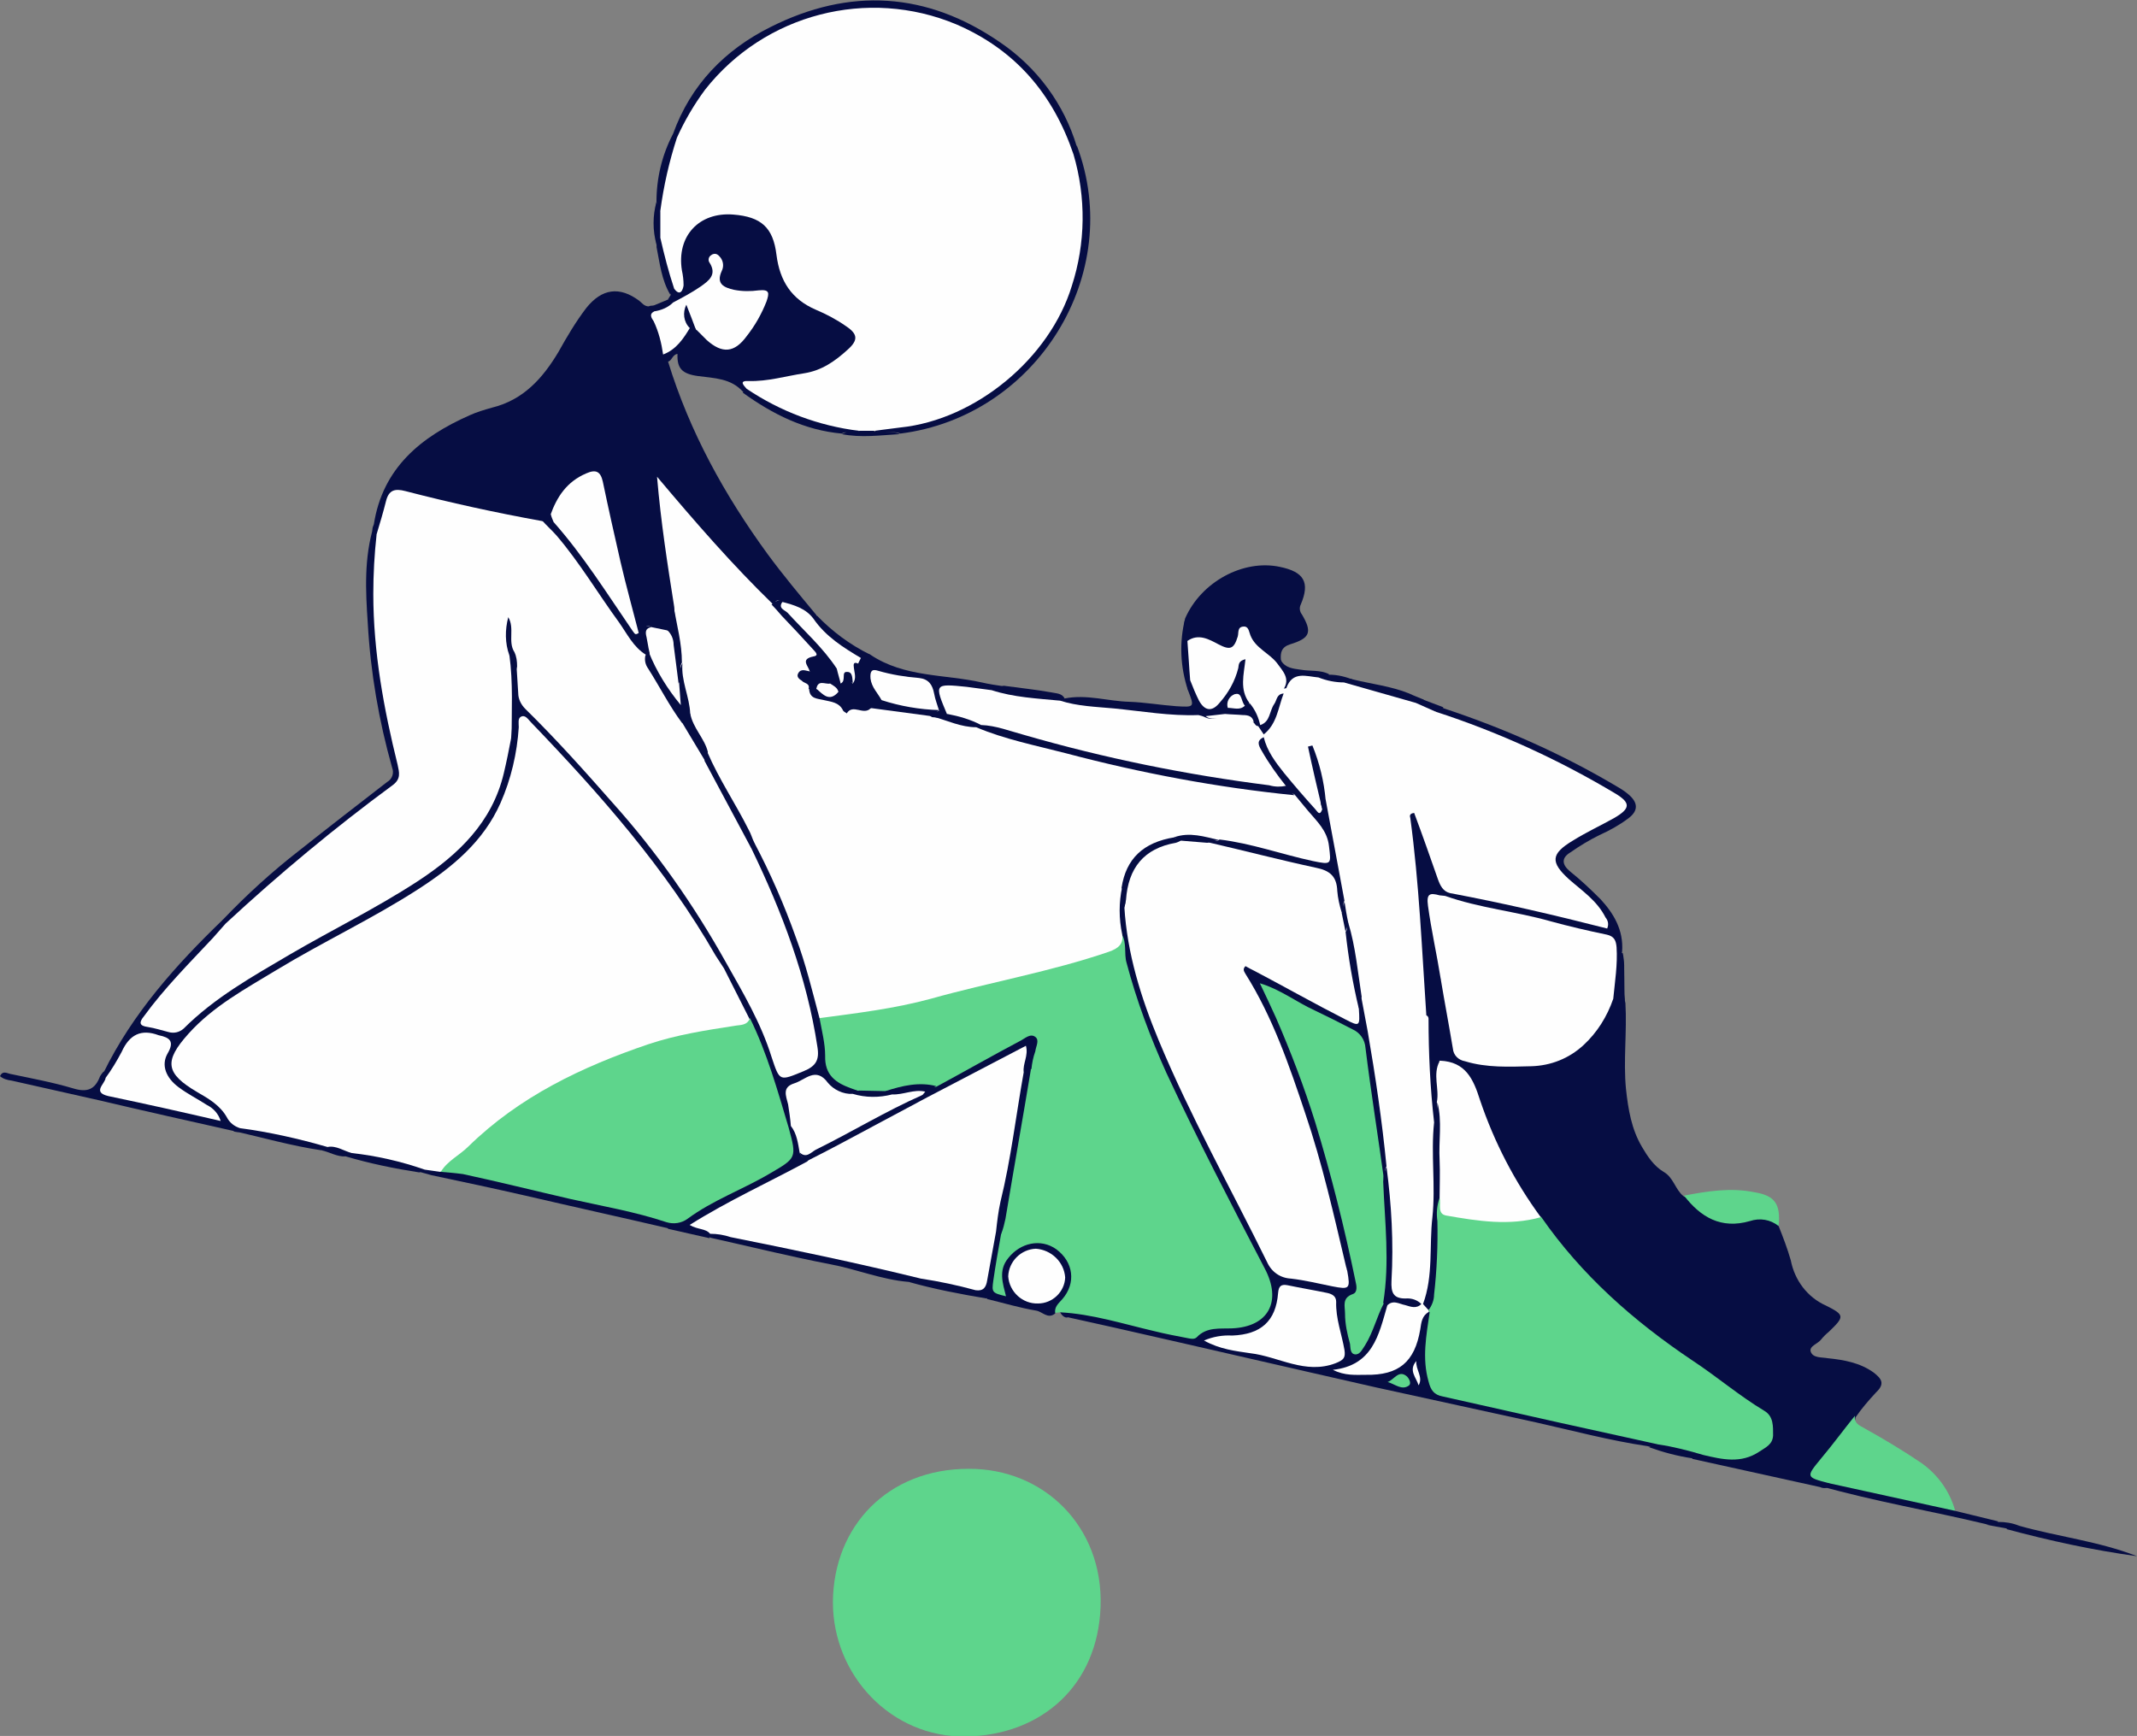 <?xml version="1.0" encoding="utf-8"?>
<!-- Generator: Adobe Illustrator 24.2.1, SVG Export Plug-In . SVG Version: 6.00 Build 0)  -->
<svg version="1.1" id="Layer_1" xmlns="http://www.w3.org/2000/svg" xmlns:xlink="http://www.w3.org/1999/xlink" x="0px" y="0px"
	 viewBox="0 0 386.4 313.9" style="enable-background:new 0 0 386.4 313.9;" xml:space="preserve">
<rect x="0" y="0" width="386.4" height="313.9" fill="#808080" stroke="none"/>
<style type="text/css">
	.st0{fill:#5ED58C;}
	.st1{fill:#060D43;}
	.st2{fill:#FEFEFE;}
</style>
<g>
	<path id="Path_40947" class="st0" d="M191.7,237.3l-1,0.1c-1.3-0.8-0.7-1.6-0.1-2.5c0.7-1.2,1.9-2.2,2-3.7c0.4-2.5-1.3-4.9-3.9-5.3
		c-0.2,0-0.5-0.1-0.8-0.1c-3.4-0.3-5.6,1.5-5.8,4.8c0,0.7,0.1,1.3,0.2,2c0.1,0.8,0.9,1.7,0,2.3c-0.9,0.6-1.8-0.2-2.6-0.3
		c-1.1-0.1-1.1-1.2-1-2c0.3-3.3,1.2-6.5,1.6-9.9c1.4-5.9,2.2-12,3.3-18c0.7-3.7,1.2-7.4,1.8-11c0.2-0.9,0.3-1.8,0.4-2.7
		c0.2-0.7,0.4-1.3-0.4-1.8c-0.8-0.5-1.4-0.1-2.1,0.4c-3.8,2.8-8.4,4.2-12.3,6.8c-0.6,0.5-1.4,0.7-2.1,0.7c-3.1-0.9-6,0.3-9,1
		c-1.6,0-3.1,0.1-4.7,0c-1.2-0.2-2.4-0.6-3.5-1.2c-2.2-1.3-3.8-2.9-3.5-5.8c0.2-2.4-0.9-4.7-0.6-7.1c2.8-2.1,6.3-1.9,9.4-2.3
		c8.1-1.2,15.9-3.6,23.8-5.5c5.3-1.3,10.7-2.2,15.9-4.2c2.1-0.6,4-1.7,5.6-3.2c1.3-0.2,1.5,0.7,1.6,1.7c1,7.5,3.6,14.4,6.7,21.2
		c5.5,12,11.8,23.6,17.5,35.5c1,2.1,2.8,4,2.6,6.7c0,3.8-3,7-6.8,7.3c-1.3,0.1-2.5,0-3.8,0c-0.5,0-1.2-0.1-1.3,0.1
		c-2.4,2.7-5.3,1.2-7.9,0.6C204.6,240.3,198.1,239,191.7,237.3z"/>
	<path id="Path_40948" class="st1" d="M321.6,221.7c0.8,2,1.6,4.1,2.2,6.2c0.7,3.6,3,6.7,6.4,8.2c3.4,1.7,3.3,2,0.5,4.7
		c-0.5,0.4-1,0.9-1.4,1.4c-0.6,0.8-2.2,1.2-1.9,2.2c0.4,1.2,2,1,3.1,1.2c2.9,0.3,5.8,0.8,8.3,2.6c1.4,1.1,2.1,2,0.4,3.6
		c-1.3,1.4-2.6,2.9-3.7,4.5c-0.4,2.9-2.1,5.1-4.1,7.2c-1.3,1.4-2.3,2.7-0.4,4.4c0.2,0.2,0.1,0.6-0.1,0.9c-0.5,0.3-1.2,0.4-1.8,0.1
		l-23.1-5.1c-0.2-1.1,0.6-1.5,1.3-1.9c1-0.2,1.8,0.3,2.7,0.5c2.4,0.6,4.9,0.3,7.1-0.9c2.5-1.2,3.1-3.8,0.8-5.3
		c-2.8-1.9-5.4-4-8.2-5.9c-10.6-7-20.5-14.7-28.6-24.6c-1.4-1.5-2.5-3.2-3.4-5c-5.2-7-9.3-14.8-11.9-23.1c-0.5-1.9-2-3.4-3.9-3.9
		c-0.9-0.2-1.6-0.9-2.5-1.2c-0.9-0.7-1.4-1.7-1.2-2.8c0.1-1.8,0-3.5,0.1-5.3c0.3-1.6,0.5-3.3,0.5-4.9c0.1-0.9,0.5-1.7,1.2-2.3
		c1.7-0.7,2.1,0.4,2.2,1.7c0.3,2.8,0.9,5.6,1.5,8.5c0.5,2.3,1.7,3.6,4,4c4.1,0.6,8.3,0.9,12.3-0.1c5.7-1.5,8.9-5.8,10.5-11.3
		c0.3-1.7,0.7-3.4,0.9-5.1c0.1-1.2,0.4-2.5,2-2.6l0,0c0.7,3-0.2,6.1,0.5,9.1c0.3,5.2-0.4,10.4,0.1,15.5c0.4,3.7,1,7.3,2.9,10.5
		c1,1.7,2.1,3.4,3.9,4.5c1.8,1,2.1,3.2,3.6,4.4c0.6,0.4,1.4,0.2,1.9,0.7c3.2,3.1,7.1,3.3,11.2,2.7
		C319.3,219.2,321.1,219.3,321.6,221.7z"/>
	<path id="Path_40949" class="st0" d="M150.6,289.7c0.1-13.8,10-24.1,24.5-24.1c13.6-0.1,24.4,10.4,23.9,24.9
		c-0.5,14.3-10.7,23.3-24.4,23.5C161.2,314.2,150.6,303,150.6,289.7z"/>
	<path id="Path_40950" class="st1" d="M120.8,65.4c3.9,12.7,10.2,24.1,18,34.8c2.8,3.8,5.8,7.4,8.8,11c0.1,0.4,0,0.8-0.3,1
		c-1.1,0.6-1.9-0.1-2.6-0.8c-0.9-0.9-2.1-1.4-3.4-1.5c-0.7,0-1.5,0.1-2.2,0.1c-1.4-0.6-2.6-1.6-3.6-2.8c-4.4-5-9.1-9.7-13.4-14.8
		c-1-1.2-1.9-2.5-2.5-3.9c0,0.1-0.1,0.6,0.2,0.4c0.1-0.1,0.2,0,0.2,0.2c1.2,7.1,2,14.3,3.4,21.3c0.1,1.8-0.2,3.4-2.1,4.1
		c-1.1,0.6-2.2,0.3-3.3,0.2c-0.9-0.2-1.8,0.3-2.7,0.1c-1.3-1.3-1.7-3.1-2.2-4.8c-1.8-6.5-3.2-13-4.8-19.5c-0.1-0.6-0.3-1.1-0.4-1.7
		c-0.5-1.8-1.6-2-3.1-1.2c-1.4,0.8-2.5,2-3.1,3.5c-0.3,1-0.8,1.8-1.5,2.6c-0.6,0.5-1.3,1-2,1.4c-3.5,0.1-6.8-1-10.2-1.7
		c-4.4-1-8.9-2-13.3-3c-2.9-0.7-3.5-0.3-4.4,2.5c-0.2,0.7-0.4,1.5-0.5,2.2c-0.2,1-0.7,1.7-1.9,1.6c-0.8-0.5-0.6-1.2-0.3-1.9
		c1.6-10.2,8.5-15.8,17.3-19.7c1.3-0.6,2.7-1,4.1-1.4c5.7-1.4,9.2-5.4,12-10.1c1.5-2.7,3.1-5.4,5-7.9c2.8-3.5,6-4,9.6-1.3
		c0.5,0.4,0.9,1,1.7,1c0.4-0.2,1-0.2,1.4,0.1c1,2.6,2.3,5.1,2.3,8C121,64.3,121,64.9,120.8,65.4z"/>
	<path id="Path_40951" class="st1" d="M120.8,65.4l-1-1.2c1.2-2.1,2.9-4,4.9-5.5c0.5-0.1,1-0.2,1.5-0.1c1,0.4,1.7,1.4,2.6,2
		c2.1,1.5,3.6,1.4,5.2-0.7c0.9-1.1,1.7-2.3,2.3-3.6c0.7-1.5,0.2-2.3-1.4-2.3c-1.6,0-3.2-0.4-4.5-1.3c-1-0.7-1.6-1.5-0.8-2.8
		c-1.5,3.8-5,4.4-8.2,5.4c-0.5-0.3-0.9-0.6-0.6-1.2l0.5-0.8c-0.2-0.5-0.2-1.1,0-1.5c0.8-0.5,1.2-1.6,0.8-2.5
		c-1.1-4.9,1.3-10.7,7.6-11.8c4.3-0.8,10.8,0.7,11.7,7.6c0.7,4.8,2.9,8.3,7.5,10.2c1.5,0.7,3,1.5,4.4,2.4c3,1.9,3.1,4.3,0.5,6.7
		c-4.5,4.3-10.2,4.8-15.8,5.6c-0.9,0.1-1.9-0.3-2.5,0.8c-0.3,0.2-0.7,0.3-1.1,0.1c-2.2-2.5-5.2-2.5-8.2-2.9c-2.9-0.4-3.8-1.4-3.7-4
		C121.6,64.1,121.5,65.2,120.8,65.4z"/>
	<path id="Path_40952" class="st1" d="M191.7,237.3c5.8,0.3,11.4,2.1,17,3.4c2,0.5,4.1,0.9,6.2,1.3c0.5,0.1,1.1,0.2,1.5-0.2
		c1.8-1.9,4.2-1.5,6.4-1.6c6.6-0.3,9-4.9,5.9-10.8c-6.1-11.7-12.2-23.4-17.8-35.4c-2.9-6.4-5.4-13.1-7.2-19.9
		c-0.5-1.7,0.1-3.6-0.9-5.2c-2.3-2.4-2.5-6.2-0.3-8.7c2,0,2.3,1.4,2.3,2.9c-0.1,3.4,0.3,6.7,1.2,10c2.1,8.2,5.1,16.1,8.7,23.7
		c4.6,9.7,9.8,19,14.3,28.7c1.3,2.9,3.3,4.6,6.5,4.8c0.9,0.1,1.8,0.3,2.7,0.5c3.6,0.7,4.2,0,3.4-3.7c-0.5-2.5-1.3-4.9-1.9-7.3
		c-3.2-13.4-7.3-26.5-13.3-38.9c-0.6-1.3-1.3-2.5-2.1-3.8c-0.6-1-1.2-2-0.2-3c1-1,2.1-0.4,3,0.1c1.8,1,3.7,2,5.5,3
		c2.8,1.6,5.7,3,8.5,4.5c1.1,0.6,2.2,1,2.9-0.6c0.3-0.9,1.2-1.4,2.1-1.4c1,0.5,1.7,1.5,1.7,2.6c1.8,9.4,3.2,18.9,4,28.4
		c0.1,1-0.4,2-1.2,2.7c-1.8,0.7-2-0.5-2.2-1.7c-0.9-6.2-1.9-12.5-2.6-18.7c-0.4-3.9-2.1-6.3-5.8-7.7c-3.6-1.4-6.9-3.3-10-5.5
		c3.7,7.8,6.8,15.8,9.3,24.1c2.7,9,5,18.2,6.8,27.5c0.3,1.4,0.3,2.9-1,4c-0.5,0.5-0.8,1.1-0.8,1.8c0,1.4-0.4,3.4,1.1,3.8
		c1.4,0.4,1.4-1.7,2-2.7c0.7-1.3,0.6-3.1,2.7-3.1c0.4,0.1,0.7,0.3,1,0.6c0.1,0.1,0.1,0.1,0.2,0.2c0.9,3.7-3,10.4-7,11.6
		c1.3-0.3,2.7-0.5,4-0.6c3.6-0.2,5.5-1.8,6.6-5.2c0.3-1,0.4-2.2,0.8-3.2c0.5-1.4,1.3-2.4,3-1.6c1,1.1,0.5,2.4,0.2,3.6
		c-0.5,2.2-0.4,4.5,0,6.7c0.2,2,1.7,3.6,3.7,3.9c8.5,2.1,17,3.8,25.5,5.8c3.2,0.7,6.4,1.3,9.6,2.1c1.1,0.3,2.2,0.4,2.1,2
		c-0.5,0.9-1.2,0.6-1.9,0.4c-6.8-1-13.5-2.8-20.2-4.3c-9.6-2.1-19.2-4.2-28.8-6.3c-15.9-3.6-31.8-7.3-47.7-10.9
		c-2.7-0.6-5.4-1.2-8.1-1.8C192.6,238.4,192,237.9,191.7,237.3z"/>
	<path id="Path_40953" class="st1" d="M214.3,111.8c2.9-6.6,10.5-10.7,17.1-9.3c4.4,0.9,5.5,2.8,3.8,6.8c-0.3,0.6-0.2,1.3,0.2,1.8
		c1.9,3.2,1.5,4.3-2.1,5.4c-1.6,0.5-1.8,1.5-1.7,2.8c0.2,0.3,0.1,0.8-0.3,1c-1.8,0.7-2.6-0.9-3.5-1.8c-1.4-1.3-2.5-2.6-4.3-0.6
		c-0.5,0.5-1.2,0.7-1.9,0.4c-2.4-1.2-5-1.6-7.4-2.6C214,114.5,214,113.1,214.3,111.8z"/>
	<path id="Path_40954" class="st1" d="M42.2,204.5c-8-1.8-16.1-3.6-24.1-5.5c-5.3-1.2-10.7-2.4-16-3.6c-0.8-0.1-1.5-0.3-2.1-0.8
		c0.5-1.1,1.3-0.5,1.9-0.4c3.8,0.8,7.6,1.5,11.3,2.6c2.6,0.8,4,0.2,4.9-2.2c0.2-0.3,0.4-0.6,0.6-0.8c0.6-0.2,0.9,0.2,1.2,0.7
		c0.3,2.1,1.7,2.8,3.5,3.3c4.4,1.2,8.9,1.7,13.3,2.9c-2-0.8-3.9-2-5.5-3.5c-1.9-1.7-3.2-3.8-2.3-6.5c0.5-1.5-0.8-2.5-0.6-3.9
		c0.3-0.6,0.7-1.1,1.3-1.5c1.9-0.1,3.6-0.9,4.9-2.3c5.2-4.7,11.3-8.2,17.4-11.7c8-4.6,16.3-8.8,24.1-13.8
		c9.2-5.9,14.4-14.2,15.3-25.1c-0.1-3.7,1.2-7.3,1.1-11c0-0.4,0.2-0.8,0.5-1.1c1.1-0.5,1.8,0.2,1.7,1.1c-0.3,5.4,3.9,8.2,7,11.4
		c6.4,6.6,12.4,13.5,18,20.7c4.2,5.5,8.1,11.3,11.7,17.3c0.6,1,1.4,2,1,3.3c-0.2,0.4-0.6,0.9-1,1.2c-1.6,0.6-2.1-0.7-2.6-1.6
		c-3.8-6.4-7.9-12.5-12.4-18.4c-6-7.6-12.4-14.9-19.1-21.8c-0.4-0.4-0.8-1-1.4-0.8c-0.8,0.2-0.8,1-0.9,1.7
		c-1.1,11.8-7.6,20.1-17,26.5c-6.7,4.6-14,8.1-21,12.1c-6.6,3.5-12.9,7.6-18.9,12.1c-1.5,1.1-2.8,2.5-3.9,4c-2.1,3-2,4.6,1,6.5
		c2.9,1.8,5.6,4,7.9,6.6c0.6,0.7,1.4,1.3,0.8,2.4C43.2,204.7,42.6,204.8,42.2,204.5z"/>
	<path id="Path_40955" class="st0" d="M330.7,268.2c-4.2-1.1-4.2-1.1-1.4-4.5c2.1-2.5,4-5.1,6.1-7.7c-0.2,1.3,0.7,1.7,1.6,2.2
		c3.6,2,7.1,4.1,10.5,6.4c2.9,2.1,5,5,6,8.5c-1.6,1.2-3-0.3-4.5-0.5c-5.5-0.8-10.9-2.4-16.4-3.5
		C331.9,269.1,331.2,268.7,330.7,268.2z"/>
	<path id="Path_40956" class="st1" d="M293.3,172.1c-0.9,1.9-0.2,4-0.8,6c-0.1,0.9-0.4,1.8-0.9,2.6c-0.8-0.4-1.2-1.3-1-2.1
		c0-0.6,0.1-1.2,0.2-1.8c0.6-5.2,0.1-5.9-4.8-7.3c-5.7-1.7-11.4-3-17.2-4c-2.1-0.4-4.1-1-6.1-1.7c-0.8-0.3-1.6-0.5-1.7-1.6
		c0-0.6,0.5-0.9,0.9-1.3c1.2-0.9,2.4-0.5,3.6-0.2c6.8,1.6,13.7,2.7,20.4,4.8c0.7,0.2,1.6,0.7,2.1-0.1c0.4-0.8-0.4-1.4-1-1.9
		c-2-1.7-3.9-3.5-5.7-5.4c-1.6-1.8-1.6-2.8-0.2-4.6c1.9-2.2,4.3-3.8,7-4.9c1.4-0.7,3.4-1,3.6-2.8c0.1-1.9-1.9-2.4-3.2-3.1
		c-8.6-4.6-17.5-8.6-26.7-12c-1.1-0.4-2.7-0.4-2.1-2.4c0.4-0.4,0.9-0.5,1.4-0.2c10.9,3.6,21.5,8.3,31.4,14.2
		c0.7,0.4,1.3,0.8,1.9,1.3c1.8,1.5,1.9,3,0,4.4c-1.6,1.2-3.4,2.2-5.2,3c-1.8,0.9-3.5,1.9-5.2,3.1c-1.7,1-1.6,2.2-0.2,3.4
		c2,1.6,3.8,3.3,5.6,5.1C291.7,165.1,293.6,168.1,293.3,172.1z"/>
	<path id="Path_40957" class="st1" d="M121.7,24.2c3.2-8.9,9.4-15.2,17.6-19.3c14.3-7.2,28.3-6.4,41.6,2.8
		c6.6,4.5,11.5,11.1,13.8,18.8c-0.1,0.6,0.1,1.3-0.6,1.7c-1.6,0.2-1.7-1.2-2-2.1c-3.1-7.8-8-14-15.3-18.2c-9.9-5.6-20.3-6.8-31.1-3
		c-9.3,3-16.9,9.7-21.1,18.4c-0.5,1-0.8,2.4-2.5,2C121.7,25,121.5,24.6,121.7,24.2z"/>
	<path id="Path_40958" class="st1" d="M67.6,95l0.5,1.7c1.4,0.4,1.1,1.5,1,2.5c-0.6,10.7-0.2,21.3,2.5,31.8c0.6,2.5,0.9,5.1,1.6,7.6
		c0.6,2.2-0.4,3.7-2.1,4.9c-6.5,4.7-12.5,9.9-18.8,14.9c-3.1,2.5-5.7,5.5-8.8,7.9c-0.8,0.7-1.5,1.7-2.8,1.1
		c-0.4-0.2-0.6-0.7-0.4-1.1c4.3-4.5,8.9-8.7,13.8-12.5c5.3-4.2,10.6-8.3,15.9-12.4c0.9-0.5,1.3-1.6,0.9-2.6
		c-2.4-8.5-3.9-17.2-4.4-26.1C66.1,106.8,65.8,100.9,67.6,95z"/>
	<path id="Path_40959" class="st1" d="M194.1,27.9l0.6-1.6c8.8,23.3-7.3,49-31.9,52.1c-1.5-0.6-3,0.1-4.5-0.3c-0.6-1.9,1-1.8,2-1.9
		c4.8-0.3,9.5-1.6,13.8-3.8c12.6-6.5,19.5-16.8,20.3-31.1c0.3-3.6,0.1-7.2-0.8-10.8C193.3,29.7,192.9,28.6,194.1,27.9z"/>
	<path id="Path_40960" class="st0" d="M321.6,221.7c-1.5-1.2-3.4-1.5-5.2-0.9c-5.2,1.5-8.9-0.7-11.9-4.6c4.2-0.8,8.4-1.5,12.8-0.6
		C320.9,216.2,322,217.7,321.6,221.7z"/>
	<path id="Path_40961" class="st1" d="M157.4,118.4c6.1,4.1,13.4,3.5,20.1,5c1.3,0.3,2.6,0.5,4,0.7c0.2,1.1-0.5,1.5-1.3,1.9
		c-1.8-0.1-3.6-0.3-5.4-0.6c-2.5-0.3-2.9,0.1-2.7,2.6c0.1,0.6,0,1.2-0.2,1.7c-0.7,0.8-1.7,0.6-2.6,0.6c-0.3,0-0.5,0-0.8-0.2
		c-0.8-0.5-0.5-1.4-0.5-2.1c-0.3-3.3-4.6-6-7.7-4.8c-0.8,0.3-0.8,0.8-0.4,1.4c0.5,0.9,0.8,1.7,0,2.5c-0.9,0.4-1.6,1-2.1,1.8
		c-2.3,1.6-4.6,1.8-6.9-0.2c-0.9-0.8-2.2-0.8-3.3-1.2c-1.5-0.6-2.9-1.4-1.6-3.4c0.4-0.3,0.9-0.4,1.5-0.3c1.3,0.4,2.5,1.9,4.1,0.6
		c1.2-0.5,0.9-1.9,1.5-2.7c0.4-1.3,0.2-3.2,2.5-2.6c0.3-0.2,0.4-0.5,0.6-0.7C156.4,118.2,156.9,118.2,157.4,118.4z"/>
	<path id="Path_40962" class="st1" d="M181,223.2c-0.5,2.8-1,5.6-1.4,8.4c-0.3,2.1-0.2,2.2,2.3,2.8c-0.6-2.4-1.4-4.7,0.4-6.9
		c2.2-2.8,5.9-3.6,8.7-1.6c3.1,2.3,3.6,6.1,1.1,9c-0.7,0.8-1.5,1.4-1.3,2.6c-1.3,1.1-2.3-0.3-3.4-0.5c-3-0.5-6-1.4-8.9-2.1
		c-0.4-1.1-2.5-0.2-2.2-2c1.4-2.3,1.4-5,2.1-7.5c0.3-1.2,0.2-2.6,1.7-3.2C180.6,222.3,181.1,222.3,181,223.2z"/>
	<path id="Path_40963" class="st1" d="M192.5,126.3c4-0.8,7.8,0.5,11.7,0.6c2.8,0.1,5.7,0.6,8.5,0.8c3.3,0.2,3.3,0.2,2.1-2.9
		c-0.1-0.6-0.4-1.3,0.1-1.9c1.4-0.6,1.7,0.6,2.2,1.4c1.4,2.2,2.4,2.2,3.9,0.1c0.9-1.4,1.6-3,1.9-4.6c0.1-0.9,0.9-1.5,1.8-1.4
		c0,0,0,0,0,0c0.9,0.1,1.9,0.7,1.7,1.5c-0.6,2.5,0.4,5,0.2,7.4c-0.3,0.4-0.7,0.7-1.2,0.8c-1-0.1-2.3-1.7-2.8,0.6
		c-0.3,0.5-0.6,0.8-1.1,1.1c-1.2,0.5-2.2,1.6-3.7,1.2c-4.9-1-10-1.1-15-1.6c-3.2-0.4-6.3-0.9-9.5-1.2c-0.7,0-1.3-0.3-1.7-0.9
		C191.3,126.4,191.7,126.2,192.5,126.3z"/>
	<path id="Path_40964" class="st1" d="M120.8,222.1c-8.6-2-17.2-3.9-25.8-5.9c-5.7-1.3-11.3-2.5-17-3.7c-0.7-0.2-1.4-0.4-2.2-0.6
		c-0.2-0.8,0.4-1,0.8-1.4c1.1-0.3,2.3-0.3,3.5,0.1c9.8,1.4,19.2,4.3,28.8,6.2c3.4,0.7,6.7,1.6,10,2.5c0.7,0.2,1.5,0.3,1.9,1.1
		C121.1,221,121.1,221.6,120.8,222.1z"/>
	<path id="Path_40965" class="st1" d="M164.3,231.8c-4.9-0.4-9.4-2.3-14.2-3.2c-7.3-1.4-14.5-3.2-21.7-4.8c-0.2-0.2-0.2-0.6-0.1-0.8
		c0.8-1.2,2.1-0.9,3.2-0.7c11.1,2.2,22.2,4.2,33.1,7.2c0.9,0.2,1.9,0.3,2,1.5C166.1,232.1,165,231.6,164.3,231.8z"/>
	<path id="Path_40966" class="st1" d="M40.3,166.3l0.6,0.7c1,1.3-0.1,2-0.8,2.8c-3.4,3.6-6.7,7.3-10,11c-0.7,0.8-1.7,1.5-1.8,2.6
		c-0.2,1.5,1.4,1.5,2,2.3c0.2,0.3,0.3,0.6,0.2,1l-1.7,0.6c-0.1,0.7-0.7,1.1-1.4,1c0,0-0.1,0-0.1,0c-2-0.2-3.1,0.9-4,2.4
		c-0.7,1.1-1.4,2.2-2.1,3.4c-0.5,0.7-1,1.4-2,0.9l-0.5-1C24,183.2,31.8,174.5,40.3,166.3z"/>
	<path id="Path_40967" class="st1" d="M128.4,223.1l-0.1,0.8l-7.5-1.7l-0.5-1c2.6-1.7,5.3-3.1,8-4.6c3.7-2,7.4-3.9,11.2-5.8
		c2-1,2.7-2.3,2.3-4.4c-0.2-1-0.6-2,0.3-2.9c0.3-0.3,0.7-0.5,1.1-0.5c2.5,0.7,2.2,2.9,2.6,4.8c0,0.9,1,1.5,0.9,2.5
		c-0.2,1.1-1.1,1.4-1.9,1.8c-4.6,2.4-9.1,5-13.8,7.2C129.2,220,128.2,221,128.4,223.1z"/>
	<path id="Path_40968" class="st1" d="M330.7,268.2l22.8,5l7.8,1.9c-0.6,0.9-1.2,0.5-2.2,0.5c-10-2.4-20.1-4.1-30-6.9L330.7,268.2z"
		/>
	<path id="Path_40969" class="st1" d="M365.1,275.9c7.1,2,14.4,2.8,21.3,5.5c-8-1.1-15.8-2.8-23.6-4.9
		C363.4,275.5,364,276,365.1,275.9z"/>
	<path id="Path_40970" class="st1" d="M134.3,71l0.7-0.7c1-0.8,1.9-0.4,2.8,0.2c4.8,3,10.3,5,15.9,5.8c0.9,0.1,1.9,0.4,1.6,1.7
		c-0.9,1-2.2-0.3-3.1,0.4C145.5,77.8,139.7,74.9,134.3,71z"/>
	<path id="Path_40971" class="st1" d="M164.3,231.8c0.7-0.4,1.5-0.7,2.3-0.7c0.2-0.6,0.8-0.9,1.4-0.9c2.6,0.2,5.2,0.8,7.7,1.6
		c0.6,0.2,0.9,0.8,0.8,1.4c0.5,0.7,2.2,0,1.9,1.6C173.6,234,168.9,233.1,164.3,231.8z"/>
	<path id="Path_40972" class="st1" d="M42.2,204.5l1.2-0.6c0.5-0.9,1.6-1.4,2.6-1c3.8,0.9,7.7,1.5,11.5,2.6c0.8,0.2,1.6,0.5,1.8,1.5
		c0,0.9-0.7,0.8-1.2,1C52.7,207.2,47.5,205.7,42.2,204.5z"/>
	<path id="Path_40973" class="st1" d="M76.9,211.5l-1.1,0.5c-4.5-0.7-8.9-1.6-13.3-2.9c0.1-0.6,0.5-1.1,1-1.4c1.7-0.5,3.3,0,4.9,0.3
		c2.2,0.4,4.3,1.1,6.6,1.5C76.1,209.6,77.2,210,76.9,211.5z"/>
	<path id="Path_40974" class="st1" d="M244.8,122.9c3.3,0.8,6.8,1.2,10,2.5c0.8,0.4,1.7,0.7,2.6,1.1c0.2,0.8-0.3,1.1-0.8,1.4
		c-4.4-0.3-8.4-2.1-12.6-3c-0.7-0.2-1.1-0.8-1-1.5C243.4,122.5,244.1,122.7,244.8,122.9z"/>
	<path id="Path_40975" class="st1" d="M121.7,24.2l0.6,0.7c0.9,0.5,0.8,1.4,0.6,2.2c-0.7,3.3-1.9,6.4-2.1,9.8c0,0.7-0.5,1.3-1.2,1.4
		c-1-0.2-0.7-1.1-0.9-1.8C118.7,32.2,119.7,28,121.7,24.2z"/>
	<path id="Path_40976" class="st1" d="M192.5,126.3l-0.7,0.2c-0.4,0.4-0.7,1-1.4,1c-3.4,0-6.7-0.4-9.9-1.4c-0.7-0.1-1.2-0.8-1.1-1.5
		l2.1-0.6c2.9,0.4,5.8,0.7,8.6,1.2C190.9,125.4,192,125.3,192.5,126.3z"/>
	<path id="Path_40977" class="st1" d="M157.4,118.4l-1.2,0.6c-0.2,0.2-0.5,0.2-0.7,0.2c-3.5-0.3-5.7-2.5-7.9-4.9
		c-0.6-0.7-1.4-1.4-0.5-2.4l0.6-0.6C150.5,114.2,153.7,116.6,157.4,118.4z"/>
	<path id="Path_40978" class="st1" d="M231,120l0.6-0.6c0.8,1.4,2.2,1.5,3.6,1.7c1.7,0.3,3.5,0,5.1,0.8c-0.1,0.7-0.5,1.3-1.1,1.7
		c-2,0.2-4.1,0-5.8,1.5c-0.4,0.3-1,0.1-1.4-0.1C230.9,123.5,230.1,122,231,120z"/>
	<path id="Path_40979" class="st1" d="M215.3,123c-0.2,0.6-0.4,1.2-0.5,1.8c-1.4-4.2-1.6-8.7-0.5-13c0.1,1.4-0.3,2.8,0.5,4.1
		C216.6,117.8,216.9,121.3,215.3,123z"/>
	<path id="Path_40980" class="st1" d="M121.7,52.2l-0.5,1.1c-1.6-2.7-1.9-5.7-2.5-8.7c0.5-0.5-0.3-1.5,0.8-1.7c0.2,0,0.4,0,0.5,0.1
		C121.6,44.6,122.6,50.2,121.7,52.2z"/>
	<path id="Path_40981" class="st1" d="M298.2,261.7l1.7-0.6c0.2-0.5,0.6-1,1.1-0.9c2.4,0.1,4.8,0.7,6.9,2c0.3,0.2,0.3,0.6,0.2,0.9
		l-2.1,0.6C303.3,263.3,300.7,262.6,298.2,261.7z"/>
	<path id="Path_40982" class="st1" d="M152.2,78.5c1-0.6,2.1-0.3,3.1-0.5c0.9-1.1,1.9-1.2,2.8,0c1.5,0.3,3.2-0.2,4.6,0.5
		C159.2,78.7,155.7,79.2,152.2,78.5z"/>
	<path id="Path_40983" class="st1" d="M238.6,122.6l1.7-0.6c1.6,0,3.1,0.4,4.6,1l-1.6,0.5C241.4,125,239.7,124.7,238.6,122.6z"/>
	<path id="Path_40984" class="st1" d="M63.6,208.5l-1.1,0.6c-1.6,0.1-2.9-0.8-4.4-1.1l1.2-0.6C61.2,205.9,62.5,206.2,63.6,208.5z"/>
	<path id="Path_40985" class="st1" d="M293.8,181.2c-1-3-0.4-6.1-0.5-9.1C293.9,175.1,293.6,178.1,293.8,181.2z"/>
	<path id="Path_40986" class="st1" d="M365.1,275.9l-2.2,0.5l-3.8-0.7l2.2-0.5C362.6,275.2,363.9,275.4,365.1,275.9z"/>
	<path id="Path_40987" class="st1" d="M120.7,54.2l0.9,0.5c-0.2,2.3-1.2,2.7-3.4,1.6l-1.1-0.6L120.7,54.2z"/>
	<path id="Path_40988" class="st1" d="M256.2,127.1l1.1-0.6l3.7,1.4l-1.3,0.7C257.7,129.7,256.8,129.3,256.2,127.1z"/>
	<path id="Path_40989" class="st1" d="M119.4,43l-0.6,1.6c-0.1-0.1-0.1-0.3-0.1-0.4c-0.3-2.6-0.3-5.2,0-7.7v0l0.6,1.6
		C120.9,39.7,120.9,41.4,119.4,43z"/>
	<path id="Path_40990" class="st1" d="M118.7,36.5c0,2.6,0,5.1,0,7.7C118,41.7,118,39,118.7,36.5z"/>
	<path id="Path_40991" class="st2" d="M168.4,129.6c0.1,0.1,0.3,0.1,0.4,0.1c2.7,0.2,5.3,0.6,8,1.3c8.2,2.4,16.4,4.9,24.8,6.6
		c6.6,1.4,13.2,3.2,20,3.8c4.2,0.4,8.5,1.1,12.7,1.8c2.7,2.8,6.1,5.1,6.9,9.3c0.1,0.4,0.2,0.8,0.3,1.2c0.3,3.1-0.4,3.8-3.5,3.1
		c-5.3-1.2-10.6-2.6-15.8-4.1c-0.5-0.1-1-0.2-1.5-0.2c-2.6,0-5.1-1.3-7.8-0.5c-3.9,0.6-7.2,2.1-8.6,6.3c-0.2,0.8-0.7,1.5-1.4,2.1
		c-0.6,2.8-0.6,5.7,0,8.5c0.3,1.8-0.7,2.6-2.4,3.2c-10.5,3.6-21.5,5.5-32.2,8.5c-6.6,1.8-13.4,2.6-20.1,3.5
		c-1.2,0.3-1.2-0.6-1.3-1.3c-0.9-6.6-3.6-12.7-5.9-18.8c-1.5-3.8-3.2-7.6-5.1-11.2c-1.6-4-3.9-7.5-6-11.2c-1-1.8-1.9-3.5-2.7-5.4
		c-0.7-2.6-2.8-4.6-3.3-7.3c0-3.1-1.7-5.9-1.3-9.1c-0.4-3.4-0.5-6.7-0.7-10.1c-1.2-7.6-2.4-15.2-3.1-23.5c6.9,8.2,13.6,15.9,20.9,23
		c3.4,2.2,6,5.2,8.5,8.3c0.6,0.5,0.7,1.4,0.2,2c-0.1,0.2-0.3,0.3-0.5,0.4c-0.7,0.4-0.4,1-0.5,1.6c-0.1,0.4-0.2,0.8-0.3,1.2
		c0.1,0.7-0.2,1.5-0.8,1.9c0.1,1.8,1.5,1.7,2.7,2c1.3,0.3,2.7,0.4,3.4,1.8c0.1,0.3,0.5,0.4,0.7,0.6c1.1-1.8,3,0.4,4.3-0.9
		c1.2-0.9,2.6-0.5,3.8-0.2C163.5,128.3,166.2,127.7,168.4,129.6z"/>
	<path id="Path_40992" class="st1" d="M136.4,152.4c2.9,5.5,5.4,11.2,7.5,17.1c1.8,4.8,3,9.8,4.3,14.7c0.4,2.2,1,4.5,1,6.7
		c-0.1,3.5,1.9,4.9,4.7,5.9l1.4,0.5c-0.1,0.5-0.3,0.9-0.7,1.3c-2,1.1-3.5-0.3-4.9-1.3c-0.7-0.7-1.6-1.1-2.6-1.3
		c-2,0-3.1,1.2-3.3,3.2c-0.1,1.4,1.2,3.1-0.7,4.3l-0.5,0.6c-1.2,0.2-1.4-0.6-1.7-1.4c-1.9-6-3.9-12-6.2-17.8c-1.3-2-2.4-4.3-3.6-6.4
		c-0.5-1-1.1-2.2-0.1-3.3l0.4-1c1.3-0.3,1.8,0.7,2.3,1.5c2.7,4.5,5.1,9.3,6.9,14.3c0.5,1.5,0.8,3.5,3.2,3c1.9-0.4,2.9-1.9,2.5-4.3
		c-0.7-5.2-1.9-10.2-3.7-15.1c-2.2-6.3-4.3-12.6-7.4-18.4c-0.4-0.6-0.4-1.3-0.1-1.9C135.4,152.6,135.7,152.2,136.4,152.4z"/>
	<path id="Path_40993" class="st1" d="M181,223.2l-0.9-0.5c-0.8-0.3-0.9-0.9-0.9-1.6c0-1.1,0-2.2,0.2-3.3c1.8-7.1,2.6-14.4,4-21.6
		c0.1-0.9,0.4-1.8,0.9-2.6c0.6-0.5,1.4-0.6,2.1-0.2c-1.5,9-3.1,18-4.6,27C181.6,221.3,181.4,222.2,181,223.2z"/>
	<path id="Path_40994" class="st1" d="M186.5,193.3l-1.3,0.5c-0.4,0-0.7-0.2-0.8-0.5c-0.6-1.9-1.5-1.3-2.8-0.7
		c-3.6,1.6-6.9,3.7-10.4,5.5c-1.1,0.6-2.1,1.4-3.5,1c-0.5-0.1-0.9-0.5-1.1-1c0-0.4,0.1-0.8,0.3-1.1c0.7-0.8,1.8-0.1,2.6-0.6
		c5-2.7,9.9-5.5,15-8.2c0.8-0.4,1.8-1.4,2.7-0.7c0.8,0.6,0.1,1.7,0,2.6C186.8,191.2,186.6,192.3,186.5,193.3z"/>
	<path id="Path_40995" class="st1" d="M169.3,196.4l-2,1c-1.9,0.9-4,1.3-6.1,1.3c-0.5-0.3-0.9-0.8-1.1-1.4
		C163.2,196.3,166.2,195.6,169.3,196.4z"/>
	<path id="Path_40996" class="st1" d="M160.2,197.3l1.1,0.6c-1.6,2.4-5.7,2.4-7.1-0.1l1.1-0.6L160.2,197.3z"/>
	<path id="Path_40997" class="st0" d="M308,263.1c-2.7-0.8-5.4-1.5-8.1-1.9c-5.9-1.3-11.8-2.6-17.7-3.9c-7.1-1.6-14.3-3.2-21.4-4.8
		c-1.5-0.3-2.1-1.1-2.5-2.7c-1.2-4.2-0.4-8.3,0.2-12.5c-0.2-0.2-0.3-0.6-0.3-0.9c1.1-5.5,1-11.2,1-16.8c0-1.1-0.4-2.4,0.9-3.2
		c0.3-0.1,0.7-0.1,0.9,0.2c1.8,2.6,4.5,2.5,7.2,2.8c3.5,0.4,7.1-0.6,10.5,0.7c7.3,10.5,16.7,18.8,27.3,25.9c4.4,2.9,8.5,6.4,13,9.1
		c1.7,1,1.6,2.8,1.6,4.5c-0.1,1.6-1.3,2.1-2.5,2.9C314.8,264.7,311.4,263.9,308,263.1z"/>
	<path id="Path_40998" class="st2" d="M261.3,162c6.2,2.2,12.8,2.8,19.1,4.6c3.3,0.9,6.7,1.7,10.1,2.4c1.4,0.3,1.7,1.1,1.8,2.3
		c0.2,3.1-0.3,6.2-0.6,9.3c-1.1,3.2-2.9,6.1-5.4,8.4c-2.6,2.4-5.9,3.7-9.4,3.8c-4,0.1-8.1,0.3-12-0.9c-1.2-0.2-2.1-1.1-2.2-2.3
		c-0.7-4.2-1.5-8.4-2.2-12.6c-1.4-0.2-1.5-1.4-1.7-2.4c-0.4-3.5-1.1-7-1.4-10.6c-0.1-1.1-0.8-2.4,0.6-3.1
		C259.5,160.2,260.5,161,261.3,162z"/>
	<path id="Path_40999" class="st2" d="M278.6,220.1c-5.7,1.6-11.4,0.7-17.1-0.3c-1.7-0.3-0.9-2.1-1.2-3.2c-1-1-0.7-2.3-0.7-3.6
		c-0.1-4.5,0.3-9.1-0.5-13.6c0-2-0.2-3.9,0.1-5.9c0.1-0.9,0-1.6,1.2-1.7c4.6,0.2,6,3.3,7.2,7.1C270.2,206.6,273.9,213.7,278.6,220.1
		z"/>
	<path id="Path_41000" class="st1" d="M261.3,162c-0.3,0-0.7-0.1-1-0.1c-1.8-0.5-2.4-0.3-2.1,1.9c0.6,4.4,1.6,8.8,2.3,13.2l-1.6,7.3
		c-0.3,0.2-0.6,0.2-0.9,0.1c-1.4-0.7-1.3-2.1-1.3-3.3c-0.4-10.4-1.3-20.8-2.4-31.2c0-0.2,0-0.3-0.1-0.5c0-1.2-0.4-2.8,1.2-3.2
		c1.7-0.5,2,1.1,2.4,2.3c1.6,4.3,3.3,8.6,4.6,13.1L261.3,162z"/>
	<path id="Path_41001" class="st1" d="M258.3,184.2l0.5,0c0,1.5,0.1,3,0,4.5c-0.1,1.3,0.5,2.5,1.5,3.2c-1.3,2.4,0,5-0.5,7.4
		c0,1.4,1,2.9-0.6,3.9c-1.3-0.2-1.5-1.2-1.5-2.3c-0.1-4.5-0.9-9-0.6-13.6C257.3,186.2,257,184.9,258.3,184.2z"/>
	<path id="Path_41002" class="st2" d="M135.9,153.5c5.5,11.4,10,23.2,11.9,35.8c0.4,2.4-0.3,3.5-2.5,4.4c-4.4,1.8-4.3,1.9-5.8-2.6
		c-1.9-6.1-5.1-11.5-8.2-17c-5.8-10.4-12.6-20.1-20.5-28.9c-5.1-5.8-10.3-11.6-15.8-17c-0.8-0.8-1.3-1.8-1.3-2.9
		c-0.1-1.6-0.2-3.2-0.3-4.8c-0.8-0.6-0.7-1.5-0.9-2.3c-0.2-0.6-0.4-1.2-0.5-1.4c0.3,0.8,0.5,1.6,0.7,2.4c-0.2,4.8,0.3,9.6-0.3,14.4
		c-0.4,2.1-0.8,4.1-1.3,6.2c-2.1,8.9-8.2,14.7-15.5,19.5c-7.5,4.9-15.5,8.8-23.2,13.3c-6.8,4-13.6,7.8-19.2,13.4
		c-0.8,0.7-1.8,0.9-2.8,0.6c-1.2-0.3-2.4-0.7-3.7-0.9c-1.5-0.2-1.6-0.8-0.7-1.9c3.7-5.1,8.2-9.6,12.5-14.2c0.8-0.9,1.6-1.8,2.3-2.6
		c9.6-8.9,19.7-17.3,30.3-25.1c1.4-1.1,1.1-2.2,0.8-3.6c-2.5-10.1-4.4-20.4-4.4-30.9c0-3.6,0.2-7.2,0.6-10.8c0.6-2,1.2-4,1.7-6
		s1.6-2.3,3.5-1.8c8.1,2.1,16.3,3.9,24.6,5.4c1,0.1,1.9,0.6,2.5,1.4c3.5,3.9,6.6,8.2,9.4,12.7c2.2,3.5,4.8,6.8,7.5,9.9
		c0.9,3.8,3.6,6.7,5.4,10c0.5,0.7,0.9,1.4,1.3,2.1c1.4,2.3,2.5,4.8,3.8,7.1c1.9,4.2,4.5,8.1,6.6,12.2
		C135.2,150.8,135.6,152.2,135.9,153.5z"/>
	<path id="Path_41003" class="st2" d="M99.5,93.2c1.2-3.4,3-6.1,6.5-7.6c1.8-0.8,2.6-0.3,3,1.5c1,4.8,2.1,9.7,3.2,14.5
		c1,4.3,2.2,8.6,3.3,12.9c0.8,0.4,0.7,0.9,0.2,1.4c-0.5,0.4-0.9,0-1.2-0.4c-2.2-2.8-4-5.8-6.1-8.7c-2.4-3.7-5.1-7.3-8-10.7
		C99.7,95.3,99,94.4,99.5,93.2z"/>
	<path id="Path_41004" class="st2" d="M118.3,56.3c1.3-0.2,2.5-0.7,3.4-1.6c1.7-0.9,3.4-1.8,5-2.9c1.4-1,3-2.1,1.6-4.3
		c-0.3-0.4-0.2-1,0.2-1.3c0.1-0.1,0.2-0.1,0.3-0.2c0.7-0.3,1.1,0.1,1.5,0.6c0.5,0.7,0.6,1.6,0.2,2.4c-1.1,2.4,0.5,3,2.2,3.4
		c1.5,0.3,3,0.3,4.5,0.1c2-0.2,1.9,0.5,1.4,2c-0.9,2.3-2.1,4.4-3.6,6.3c-2.2,3-4.4,3.2-7.2,0.7c-0.6-0.6-1.2-1.2-1.8-1.8
		c-0.4-0.1-0.4-1.3-1.2-0.5c-1.2,2-2.5,4-4.9,4.9c-0.3-2.1-0.8-4.1-1.7-6C117.8,57.5,117.3,56.8,118.3,56.3z"/>
	<path id="Path_41005" class="st2" d="M147.1,111.9c2.2,3.2,5.4,5.2,8.6,7.1c0.2,0.5,0.4,1.1-0.5,1c-0.9-0.4-0.9,0.1-0.8,0.8
		c0.1,0.9,0.5,1.9-0.2,2.8c-0.4-0.2-0.2-1.1-0.9-1.1c-0.5,0-0.4,0.4-0.5,0.8c-0.1,0.5,0.3,1.4-0.6,1.4c-0.8,0-1.3-0.7-1.4-1.5
		c-0.1-0.7-0.3-1.4-0.7-2c-2.1-3.9-5.3-6.8-8.3-9.9c-0.5-0.5-1.2-1-1.5-1.7c-0.3-0.9,0.1-1.3,1-0.8
		C143.6,109.4,145.7,110,147.1,111.9z"/>
	<path id="Path_41006" class="st2" d="M117.8,113.4l2.9,0.6c1.1,0.3,1.4,1,1.7,2.1c0.6,2.4,0.2,4.8,0.7,7.2c0.3,1,0.5,2,0.6,3
		c0.2,0.7,0.3,1.4-0.5,1.7c-0.7,0.2-1.4-0.2-1.6-0.8c0,0,0,0,0-0.1c-1.3-3-3.7-5.3-4.5-8.6c-0.1-0.3-0.3-0.6-0.5-0.8
		c-0.5-1.2-0.5-2.6-0.1-3.9C116.7,113.2,117.1,113,117.8,113.4z"/>
	<path id="Path_41007" class="st1" d="M117.8,113.4c-1.2,0.2-1.1,1-0.9,1.8c0.2,0.9,0.3,1.8,0.5,2.6c0.2,0.6-0.1,0.8-0.6,0.6
		c-2.3-1.4-3.4-3.8-4.9-5.9c-3.8-5.2-7.1-10.8-11.3-15.7c-0.8-0.9-1.8-1.8-2.6-2.7l1.6-1.1c0.1,0.5,0.3,0.9,0.5,1.4
		c5.4,6.1,9.7,13,14.3,19.7c0.5,0.7,0.5,0.7,1.2,0.3C116.2,114,116.4,112.7,117.8,113.4z"/>
	<path id="Path_41008" class="st1" d="M141.5,108.8c-0.9,1.2,0.4,1.5,0.9,2c3,3.3,6.4,6.3,8.9,10.1c-1.4,1-3.3,1.1-4.9,0.5
		c-0.2-1-1.8-2.2,0.7-2.7c1.2-0.2,0.1-1-0.2-1.4c-1.8-2-3.7-4-5.6-6c-0.6-0.7-1.2-1.4-1.8-2C140.1,108.9,140.7,108.2,141.5,108.8z"
		/>
	<path id="Path_41009" class="st1" d="M122.7,123.6c-0.3-2.3-0.6-4.6-0.9-7c0-1-0.4-2-1.2-2.7c1.9-1,0.8-2.8,1.2-4.2
		c0.6,3.4,1.5,6.7,1.5,10.1C122.6,121.1,123.6,122.5,122.7,123.6z"/>
	<path id="Path_41010" class="st2" d="M119.4,43c0-1.6,0-3.3,0-4.9c0.6-4.5,1.6-8.9,3-13.2c1.4-3.1,3.1-6,5.1-8.7
		c10.8-13.7,29.4-18.5,45.4-11.8C183.6,9,190.4,17,194.1,27.9c2.3,7.8,2.2,16.1-0.3,23.8c-4,13.1-17.4,24.2-31,25.6
		c-1.6,0.2-3.2,0.4-4.7,0.6l-2.8,0c-7.3-0.9-14.2-3.5-20.3-7.6c-0.5-0.6-1.5-1.5,0.4-1.4c3.4,0.1,6.7-0.9,10-1.4
		c3.2-0.5,5.6-2.2,7.9-4.3c1.9-1.7,1.8-2.8-0.3-4.2c-1.7-1.2-3.6-2.2-5.5-3c-4.4-1.9-6.5-5.2-7.1-9.9c-0.6-5-2.8-6.9-7.8-7.3
		c-6.2-0.5-10.3,3.9-9.3,10.1c0.2,0.9,0.3,1.8,0.3,2.7c-0.1,0.8-0.6,2.1-1.7,0.6C120.9,49.2,120.1,46.1,119.4,43z"/>
	<path id="Path_41011" class="st1" d="M124.7,59.3c-1.1-1.1-1.3-2.8-0.6-4.2c0.7,1.8,1.3,3.3,1.8,4.7L124.7,59.3z"/>
	<path id="Path_41012" class="st2" d="M258.3,184.2c0,6.3,0.3,12.5,1,18.7c1,1.9,0.4,4,0.4,5.9c0.1,8.3-0.4,16.5-1,24.8
		c0.1,1-0.3,1.9-1,2.6c-0.3,0.1-0.6,0.2-0.9,0.2c-1.1-0.6-2.4-0.9-3.6-0.9c-1.4-0.1-2.5-0.8-2.4-2.4c0.7-6.7-0.4-13.4-0.3-20.2
		c0-0.7-0.2-1.4,0.2-2c-0.8-8.2-2-16.3-3.4-24.4c-0.4-2.1-0.8-4.3-1.2-6.4c-1.9-1.6-1.2-3.9-1.6-5.8c-0.6-2.4-0.8-4.8-1.6-7.2
		c-0.3-1.4-0.5-2.8-0.6-4.2c-0.7-4-1.1-8-2.1-11.9c-0.5-2-0.6-3.9-1-5.9c-0.1-2.3-1-4.5-1.3-6.3c0.7,2.2,1.1,4.9,1.6,7.6
		c-0.2,1.1-0.9,1.7-1.7,0.8c-3.5-4-7.6-7.6-9.9-12.5c-0.2-0.4-0.3-0.8-0.3-1.2c-0.1-0.4-0.1-0.8,0.1-1.1c2.4-1.8,1.8-5,3.4-7.2
		c0.1-0.4,0.4-0.6,0.8-0.7c0.2,0,0.7,0,0.7-0.1c1.1-3.1,3.6-2.1,5.8-1.9c1.5,0.6,3.1,0.9,4.6,0.9l13,3.7l3.6,1.6
		c11.4,3.7,22.3,8.7,32.5,14.8c2.8,1.7,2.7,2.7-0.2,4.4c-2.5,1.4-5.1,2.6-7.5,4.1c-4,2.4-4.1,3.9-0.7,7c2.4,2.1,5.1,3.9,6.6,6.9
		c0.5,0.6,0.6,1.3,0.3,2c-9.4-2.4-18.8-4.6-28.4-6.4c-1.3-0.3-1.8-1.4-2.2-2.5c-1.4-4-2.8-8-4.3-12c-0.9,0.1-0.8,0.6-0.7,0.9
		c1.6,11.8,2.1,23.8,2.9,35.7C258.2,183.7,258.3,184,258.3,184.2z"/>
	<path id="Path_41013" class="st2" d="M245.7,182.4c0.2,3.2,0.2,3.3-2.5,1.9c-5.5-2.8-10.8-5.8-16.3-8.7c-0.6-0.3-1.2-0.6-1.7-0.9
		c-0.6,0.6-0.2,1,0,1.4c4.9,7.8,7.9,16.5,10.8,25.2c3.1,9.1,5.2,18.5,7.4,27.8c0.1,0.2,0.1,0.5,0.2,0.7c0.6,3.3,0.4,3.4-2.7,2.8
		c-2.5-0.5-4.9-1.1-7.5-1.4c-1.9-0.1-3.5-1.2-4.3-3c-6.6-13.4-13.9-26.4-19.6-40.1c-3.2-7.7-5.7-15.7-6.2-24.1
		c0.6-1.8-0.2-3.6,0.4-5.5c1.5-3.9,4.4-5.9,8.3-6.8c0.5-0.1,1-0.2,1.5-0.4c1.7-0.5,3.3,0.1,5,0.5c7,1.3,13.9,3.4,20.9,4.8
		c1.5,0.2,2.7,1.4,2.8,2.9c0.4,1.7,0.3,3.5,0.9,5.2c0,1.3,0.6,2.5,0.7,3.7C244.4,173.2,245.6,177.7,245.7,182.4z"/>
	<path id="Path_41014" class="st0" d="M250.2,235.7c-1.3,2.5-1.9,5.2-3.4,7.6c-0.5,0.7-0.9,1.7-1.8,1.6c-0.9-0.1-0.8-1.2-0.9-1.9
		c-0.5-1.8-0.9-3.6-0.9-5.5c0-1.3-0.6-2.8,1.4-3.5c0.9-0.3,0.7-1.5,0.5-2.3c-2-9.7-4.4-19.3-7.3-28.8c-2-6.4-4.4-12.7-7.1-18.9
		c-0.9-2-1.8-3.9-2.9-6.2c3.7,1.1,6.6,3.4,9.9,4.9c2.3,1.1,4.5,2.2,6.8,3.4c1.4,0.6,2.3,1.9,2.4,3.4c1,8.1,2.3,16.1,3.4,24.2
		c0.4,0.2,0.6,0.6,0.6,1.1c0.3,6.5,1,13,0.3,19.5C250.9,234.9,250.8,235.4,250.2,235.7z"/>
	<path id="Path_41015" class="st2" d="M217.7,242.4c1.6-0.7,3.4-1,5.1-0.9c5.2-0.2,7.9-2.6,8.3-7.7c0.1-1.3,0.6-1.6,1.7-1.4
		c2.4,0.5,4.8,0.9,7.2,1.4c0.9,0.2,1.6,0.6,1.6,1.6c-0.1,3,1,5.8,1.5,8.7c0.2,1.4-0.1,1.8-1.6,2.4c-5.5,2.1-10.3-1.2-15.4-1.8
		C223.4,244.3,220.6,244,217.7,242.4z"/>
	<path id="Path_41016" class="st2" d="M257,235.8l0.3,0c0.5,0.2,1.1,0.4,1,1.1c0,0.1,0,0.2,0.1,0.3c-1.3,0.7-1.4,1.9-1.6,3.2
		c-1,5.9-3.9,8.3-9.8,8.2c-1.9,0-3.8,0.2-6-0.9c7.2-0.8,8.3-6.3,9.8-11.5c0-1.3,0.6-1.5,1.8-1.2C254,235.5,255.5,235.7,257,235.8z"
		/>
	<path id="Path_41017" class="st1" d="M257,235.8c-0.9,0.9-1.9,0.5-2.9,0.2c-1.1-0.2-2.3-1.1-3.4,0.2l-0.6-0.6
		c1.2-7.3,0.3-14.6,0-21.9c0-0.9,0.2-1.9,0.6-2.7c0.9,6.8,1.3,13.7,0.9,20.6c-0.1,2.1,0.3,3.2,2.5,3.2
		C255.3,234.7,256.3,235.1,257,235.8z"/>
	<path id="Path_41018" class="st1" d="M213.5,152c-0.3,0.2-0.6,0.3-0.9,0.4c-5.8,1-8.6,4.6-9,10.3c-0.1,0.5-0.2,1-0.3,1.5
		c-0.2-1.2,0.1-2.5-0.5-3.7c0.8-5.2,3.9-8.2,9.6-9.1C212.6,151.7,213.3,151.4,213.5,152z"/>
	<path id="Path_41019" class="st1" d="M245.7,182.4c-1.1-4.6-1.9-9.2-2.4-13.9c0.5-0.4-0.1-1.2,0.5-1.6c1.3,4.3,1.7,8.8,2.4,13.3
		C246,180.9,245.8,181.7,245.7,182.4z"/>
	<path id="Path_41020" class="st0" d="M250.9,249.9c1.2-0.4,2-2.3,3.5-1c0.4,0.4,0.8,1.2,0.4,1.6
		C253.5,251.5,252.3,250.3,250.9,249.9z"/>
	<path id="Path_41021" class="st2" d="M256.1,246.1c-0.2,1.5,1.3,2.9,0.4,4.4C256.1,249.1,254.6,247.8,256.1,246.1z"/>
	<path id="Path_41022" class="st2" d="M232.1,124.6l0,0.9c-1,1.4-1.8,3-2.3,4.6c-0.3,0.9-0.6,1.8-1.9,1.5c-1.1-1.3-2.2-2.6-2-4.5
		c-1.8-2.4-1-5.1-0.7-7.9c-1.3,0.3-1.2,1-1.3,1.6c-0.6,2.4-1.8,4.5-3.4,6.3c-1.4,1.7-2.7,1.4-3.7-0.4c-0.6-1.2-1.1-2.4-1.6-3.7
		c-0.2-2.4-0.3-4.7-0.5-7.1c2-1.4,3.9-0.3,5.6,0.6c2.1,1.1,2.8,0.9,3.5-1.4c0.2-0.7-0.1-1.7,1-1.8c1-0.1,1,0.9,1.3,1.6
		c0.9,2.3,3.4,3.2,4.8,5C232,121.4,233.3,122.7,232.1,124.6z"/>
	<path id="Path_41023" class="st2" d="M130.9,175.1l4.6,9.1c0.6,1.6-0.5,2.1-1.7,2.4c-1.6,0.4-3.3,0.7-5,0.9
		c-12.8,1.9-24.2,7.2-35.1,13.9c-2.4,1.7-4.7,3.6-6.8,5.6c-2.2,2-4.4,3.9-7.3,4.9l-2.8-0.4c-4.3-1.5-8.7-2.5-13.2-3
		c-1.5-0.4-2.8-1.4-4.4-1.1c-5.2-1.5-10.5-2.7-15.8-3.4c-1-0.3-1.9-1-2.4-2c-1.2-2.1-3.2-3.3-5.3-4.5c-5.8-3.4-6.1-5.6-1.6-10.6
		c4.5-5,10.3-8.1,15.9-11.5c8.4-5.1,17.4-9.3,25.6-14.6c6.2-4,11.8-8.6,14.9-15.6c1.9-4.3,3-9,3.3-13.7c0-0.7-0.2-1.6,0.4-1.9
		c0.8-0.4,1.3,0.5,1.8,1c12.5,13,24.4,26.5,33.4,42.2C129.9,173.6,130.4,174.3,130.9,175.1z"/>
	<path id="Path_41024" class="st2" d="M19.1,194.9c1.1-1.5,2-3,2.9-4.7c1.4-3.1,3.5-4.2,6.7-3c2,0.4,2.9,1.1,1.6,3.3
		c-1.2,2.1-0.3,4.4,2,6.1c1.6,1.2,3.4,2.1,5.1,3.2c1.2,0.6,2.1,1.6,2.5,2.9c-6.9-1.6-13.6-3.1-20.3-4.5
		C16.6,197.5,19,196,19.1,194.9z"/>
	<path id="Path_41025" class="st1" d="M93,117.9c0.4,0.8,0.5,1.7,0.5,2.6c-1,3.2-0.2,6.5-0.5,9.7c-0.1,1.2,0.1,2.4-0.5,3.4
		c0-5.1,0.3-10.1-0.4-15.2C92.3,118.2,92.6,118,93,117.9z"/>
	<path id="Path_41026" class="st2" d="M228.5,132.9c0,0.2,0,0.3,0,0.5c-0.9,2.4,1.3,3.7,2.2,5.4c0.5,0.9,1.1,1.7,1.8,2.4
		c0.5,0.6,0.6,1.2-0.2,1.7c-6.6-0.5-13.2-1.4-19.7-2.7c-11.5-2.2-22.9-5.2-34.2-8.4c-0.2,0-0.5-0.1-0.8-0.1
		c-2.1-0.9-4.5-0.8-6.3-2.4c-2.4-5.7-2.4-5.7,3.5-5.1c1.5,0.2,3,0.4,4.5,0.6c4,1.3,8.2,1.5,12.4,1.9c3.1,1,6.4,1.1,9.7,1.4
		c5.1,0.5,10.2,1.4,15.3,1.2c0.4,0.1,0.8,0.2,1.2,0.4c1.4,0.7,2.8-0.2,4.3-0.1c1.5,0.1,3-0.4,4.4,0.4c0.6,0.3,0.9,0.9,1.3,1.5
		C228.4,131.6,228.7,132.3,228.5,132.9z"/>
	<path id="Path_41027" class="st2" d="M159.4,126.6c-0.7-1.3-1.8-2.3-2-3.9c-0.1-1.3,0.2-1.8,1.4-1.4c2.4,0.7,4.9,1.1,7.4,1.3
		c1.7,0.2,2.4,1.2,2.7,2.8c0.2,1.1,0.6,2.1,0.9,3.1c-1.2,0.6-2.6,0.7-3.8,0.2c-1.6-0.3-3.1-0.6-4.7-0.7
		C160.5,128,159.3,128.1,159.4,126.6z"/>
	<path id="Path_41028" class="st1" d="M146.4,121.4c1.6-0.6,3.2-1,4.9-0.5c0.2,0.9,0.5,1.8,0.7,2.7c1.1-0.5,0-2.2,1.2-2.1
		c1,0,0.9,1.2,1,2c-1.5-0.7-1,0.6-1.1,1.1c-0.3,1.2-0.7,1.4-1.6,0.5l-0.3,0c-0.8-0.3-1.6-0.5-1.9-1.3c-0.4-1.1-1.4-0.9-2.2-0.9
		c-0.7,0-1.3,0.7-2.1,0.2c-0.5-0.3-1-0.7-0.7-1.3C144.8,120.8,145.7,121.3,146.4,121.4z"/>
	<path id="Path_41029" class="st1" d="M159.4,126.6c3.4,1.1,6.9,1.7,10.4,1.8l-1.4,1.1l-11.2-1.5c0.3-0.6-0.6-0.9-0.5-1.6
		C157.6,126.2,158.5,126.6,159.4,126.6z"/>
	<path id="Path_41030" class="st1" d="M171.3,129.1c2.1,0.4,4.2,1,6.1,2c-0.2,0.3-0.5,0.5-0.9,0.4c-2.7,0-5.2-1.2-7.7-1.9
		C169.6,129.5,170.6,129.7,171.3,129.1z"/>
	<path id="Path_41031" class="st1" d="M145,123.1c1.8-0.7,3.7-2.4,5.1,0.5c-0.5,0.8-1.4,0.7-2.2,0.9l-0.3,0l-1.4,0.1
		C146.5,123.5,145.4,123.6,145,123.1z"/>
	<path id="Path_41032" class="st1" d="M155.2,119.9l0.5-1c0.1,0,0.3,0,0.4,0c0.3,1.2,0.8,2.4,0.2,4
		C155.6,122.2,155.1,121.1,155.2,119.9z"/>
	<path id="Path_41033" class="st2" d="M151.6,125.1c-1.6,1.9-2.8,0.5-4-0.6l0,0C149.1,123.5,150.4,124.3,151.6,125.1L151.6,125.1z"
		/>
	<path id="Path_41034" class="st2" d="M167.7,198.4l17.8-9.3c0.5,1.8-0.6,3.2-0.4,4.8c-1.4,7.8-2.3,15.7-4.2,23.4
		c-0.4,1.8-0.6,3.6-0.8,5.4c-0.5,2.9-1.1,5.9-1.6,8.8c-0.2,1.3-0.7,2-2.1,1.8c-3.3-0.9-6.6-1.6-9.9-2.1c-11.4-2.8-22.9-5.2-34.4-7.5
		c-1.2-0.4-2.4-0.6-3.7-0.6c-0.8-1-2.2-0.7-3.7-1.6c7-4.4,14.3-7.7,21.3-11.5c0.9-1.8,2.7-2.4,4.3-3.3c4.2-2.2,8.5-4.4,12.6-6.8
		C164.5,199,166.1,198.8,167.7,198.4z"/>
	<path id="Path_41035" class="st2" d="M192.6,231c-0.1,2.6-2.3,4.7-4.9,4.7c-2.8,0.1-5.2-2.1-5.4-4.9c0,0,0,0,0,0
		c0.1-2.7,2.3-4.9,5-5C190.1,226,192.4,228.2,192.6,231z"/>
	<path id="Path_41036" class="st1" d="M227.5,131.3c-0.5,0-0.6-0.5-0.9-0.7c-0.6-0.9-1.6-1-2.6-1c-0.9,0-1.8,0.3-2.5-0.5l0.5-1
		c0.8-1.5,2-0.6,3.1-0.4l0.9-0.5c1,1.2,1.6,2.6,1.9,4.1C227.9,131.4,227.7,131.4,227.5,131.3z"/>
	<path id="Path_41037" class="st2" d="M221.5,129.1c1.1,0.1,2.1,0.1,3.2,0.2c1,0,1.8,0.2,2,1.3c-2-0.8-4.2-0.4-6.3-0.6
		c-0.8-0.1-1.7,0.1-2.4-0.5L221.5,129.1z"/>
	<path id="Path_41038" class="st2" d="M225.1,127.6c-0.9,0.9-2,0.4-3.1,0.4c-0.3-1,0.2-2.1,1.3-2.5c0,0,0.1,0,0.1,0
		C224.6,125.2,224.4,126.9,225.1,127.6z"/>
	<path id="Path_41039" class="st0" d="M79.7,211.9c1.2-2,3.4-3,5-4.6c9.2-9,20.5-14.4,32.6-18.5c5.1-1.7,10.3-2.5,15.5-3.3
		c1-0.2,2.3,0,2.8-1.4c3.1,6.3,5,13.1,7,19.8c1.5,5.5,1.4,5.5-3.4,8.3c-4.9,2.9-10.3,4.8-14.9,8.2c-1.1,0.8-2.5,1-3.8,0.6
		c-5.7-1.9-11.6-2.9-17.4-4.2c-6.5-1.5-12.9-3.1-19.4-4.5C82.2,212.1,80.9,212,79.7,211.9z"/>
	<path id="Path_41040" class="st2" d="M154.2,197.8c2.3,0.7,4.8,0.7,7.1,0.1c2,0.1,4-1,6-0.5l-0.5,0.6c-1.2,1.5-3.1,1.9-4.6,2.8
		c-4.8,2.9-10,5.1-14.9,8c-0.9,0.5-2,1.2-2.7-0.3c-0.3-1.7-0.5-3.5-1.6-4.9c-0.1-1.3-0.3-2.6-0.5-3.9c-0.4-1.6-1.1-3.1,1.1-3.8
		c2-0.6,3.9-3.1,6.1-0.1C150.7,197,152.4,197.9,154.2,197.8z"/>
	<path id="Path_41041" class="st1" d="M144.6,208.4c1.2,1.1,2,0,2.9-0.5c6.5-3.2,12.7-7,19.3-9.9l0.9,0.4
		c-5.3,2.8-10.6,5.7-15.9,8.5c-1.9,1-3.8,2-5.8,3C145.5,209.5,144.7,209.2,144.6,208.4z"/>
	<path id="Path_41042" class="st1" d="M232.5,142.1c-1.6-2-3.1-4.1-4.4-6.4c-0.6-1-0.9-1.8,0.4-2.4c0.6,2.5,2.1,4.5,3.7,6.5
		c1.8,2.2,3.7,4.4,5.6,6.5c0.4,0.4,0.8,1.4,1.3,0c-0.1-0.7-0.8-1.5,0.6-1.7l3.4,18.3c-0.5,0.6,0.3,1.6-0.5,2.1
		c-0.4-1.3-0.7-2.6-0.8-3.9c-0.1-2.7-1.4-3.7-3.9-4.2c-6.5-1.4-13-3.1-19.5-4.6c0.6-0.7,1.5,0.1,2.1-0.5c5.8,0.7,11.3,2.7,16.9,3.9
		c3.4,0.7,3.3,0.6,2.9-2.7c-0.3-2.8-2.2-4.5-3.8-6.4c-0.8-1-1.6-1.9-2.4-2.9C233.7,143.2,231.7,143.9,232.5,142.1z"/>
	<path id="Path_41043" class="st1" d="M232.5,142.1c0.3,0.8,1,1.2,1.6,1.7c-14-1.4-27.8-4-41.4-7.6c-5.4-1.4-11-2.5-16.2-4.7
		l0.9-0.4c2.7,0.1,5.2,1.1,7.8,1.8c14.5,4.2,29.3,7.2,44.3,9.1C230.5,142.3,231.6,142.3,232.5,142.1z"/>
	<path id="Path_41044" class="st1" d="M122.8,123.6c0.2-1.2-0.1-2.5,0.6-3.7c-0.3,3.2,1.3,6.1,1.4,9.2c-0.3,0.7-0.4,1.7-1.5,1.6
		c-2.3-3.1-4-6.5-6.1-9.8c-0.5-0.7-0.7-1.5-0.5-2.4l0.6-0.6c1.4,3.5,3.4,6.7,5.8,9.6L122.8,123.6z"/>
	<path id="Path_41045" class="st1" d="M135.9,153.5l-8.5-15.9c0.1-0.6-0.3-1.3,0.5-1.6c2.1,4.9,5.1,9.3,7.5,14.1
		c0.4,0.7,0.6,1.5,1,2.3L135.9,153.5z"/>
	<path id="Path_41046" class="st1" d="M128,136l-0.5,1.6l-4.2-7l1.5-1.6C125.3,131.7,127.4,133.5,128,136z"/>
	<path id="Path_41047" class="st1" d="M220.4,151.9l-2.1,0.5l-4.9-0.4l-1.1-0.6C215.1,150.4,217.8,151.3,220.4,151.9z"/>
	<path id="Path_41048" class="st1" d="M258.3,236.9l-1-1.1c1.9-5.1,1.1-10.5,1.7-15.7c0.6-5.7-0.3-11.4,0.3-17.1
		c0.8-1.1,0.5-2.5,0.6-3.7c0.9,3.5,0.2,7,0.4,10.5c0.1,2.3,0,4.5,0,6.8c-0.5,1.4-0.6,2.8-0.4,4.2c0.1,4.4-0.1,8.9-0.6,13.3
		C259.3,235.1,258.9,236.1,258.3,236.9z"/>
	<path id="Path_41049" class="st1" d="M93,117.9c-0.1,0.5-0.1,1.3-0.9,0.6c-0.8-2.2-0.8-4.6-0.2-6.9C93.1,113.6,91.8,116,93,117.9z"
		/>
	<path id="Path_41050" class="st1" d="M239.7,144.7l-0.6,1.7c-0.9-3.8-1.8-7.6-2.6-11.4l0.8-0.2C238.6,138,239.4,141.3,239.7,144.7z
		"/>
	<path id="Path_41051" class="st1" d="M227.5,131.3c0.1-0.1,0.2-0.2,0.4-0.2c1.8-0.6,1.6-2.5,2.5-3.8c0.5-0.7,0.4-1.8,1.7-1.9
		c-1,2.6-1.2,5.5-3.6,7.4L227.5,131.3z"/>
	<path id="Path_41052" class="st1" d="M242.6,165.1c0.2-0.7,0.3-1.4,0.5-2.1c0.2,1.3,0.4,2.6,0.7,3.9l-0.5,1.6L242.6,165.1z"/>
	<path id="Path_41053" class="st2" d="M151.6,125.1l-4-0.5c0.3-1.8,1.6-0.8,2.5-1C150.7,124,151.4,124.3,151.6,125.1z"/>
</g>
</svg>
